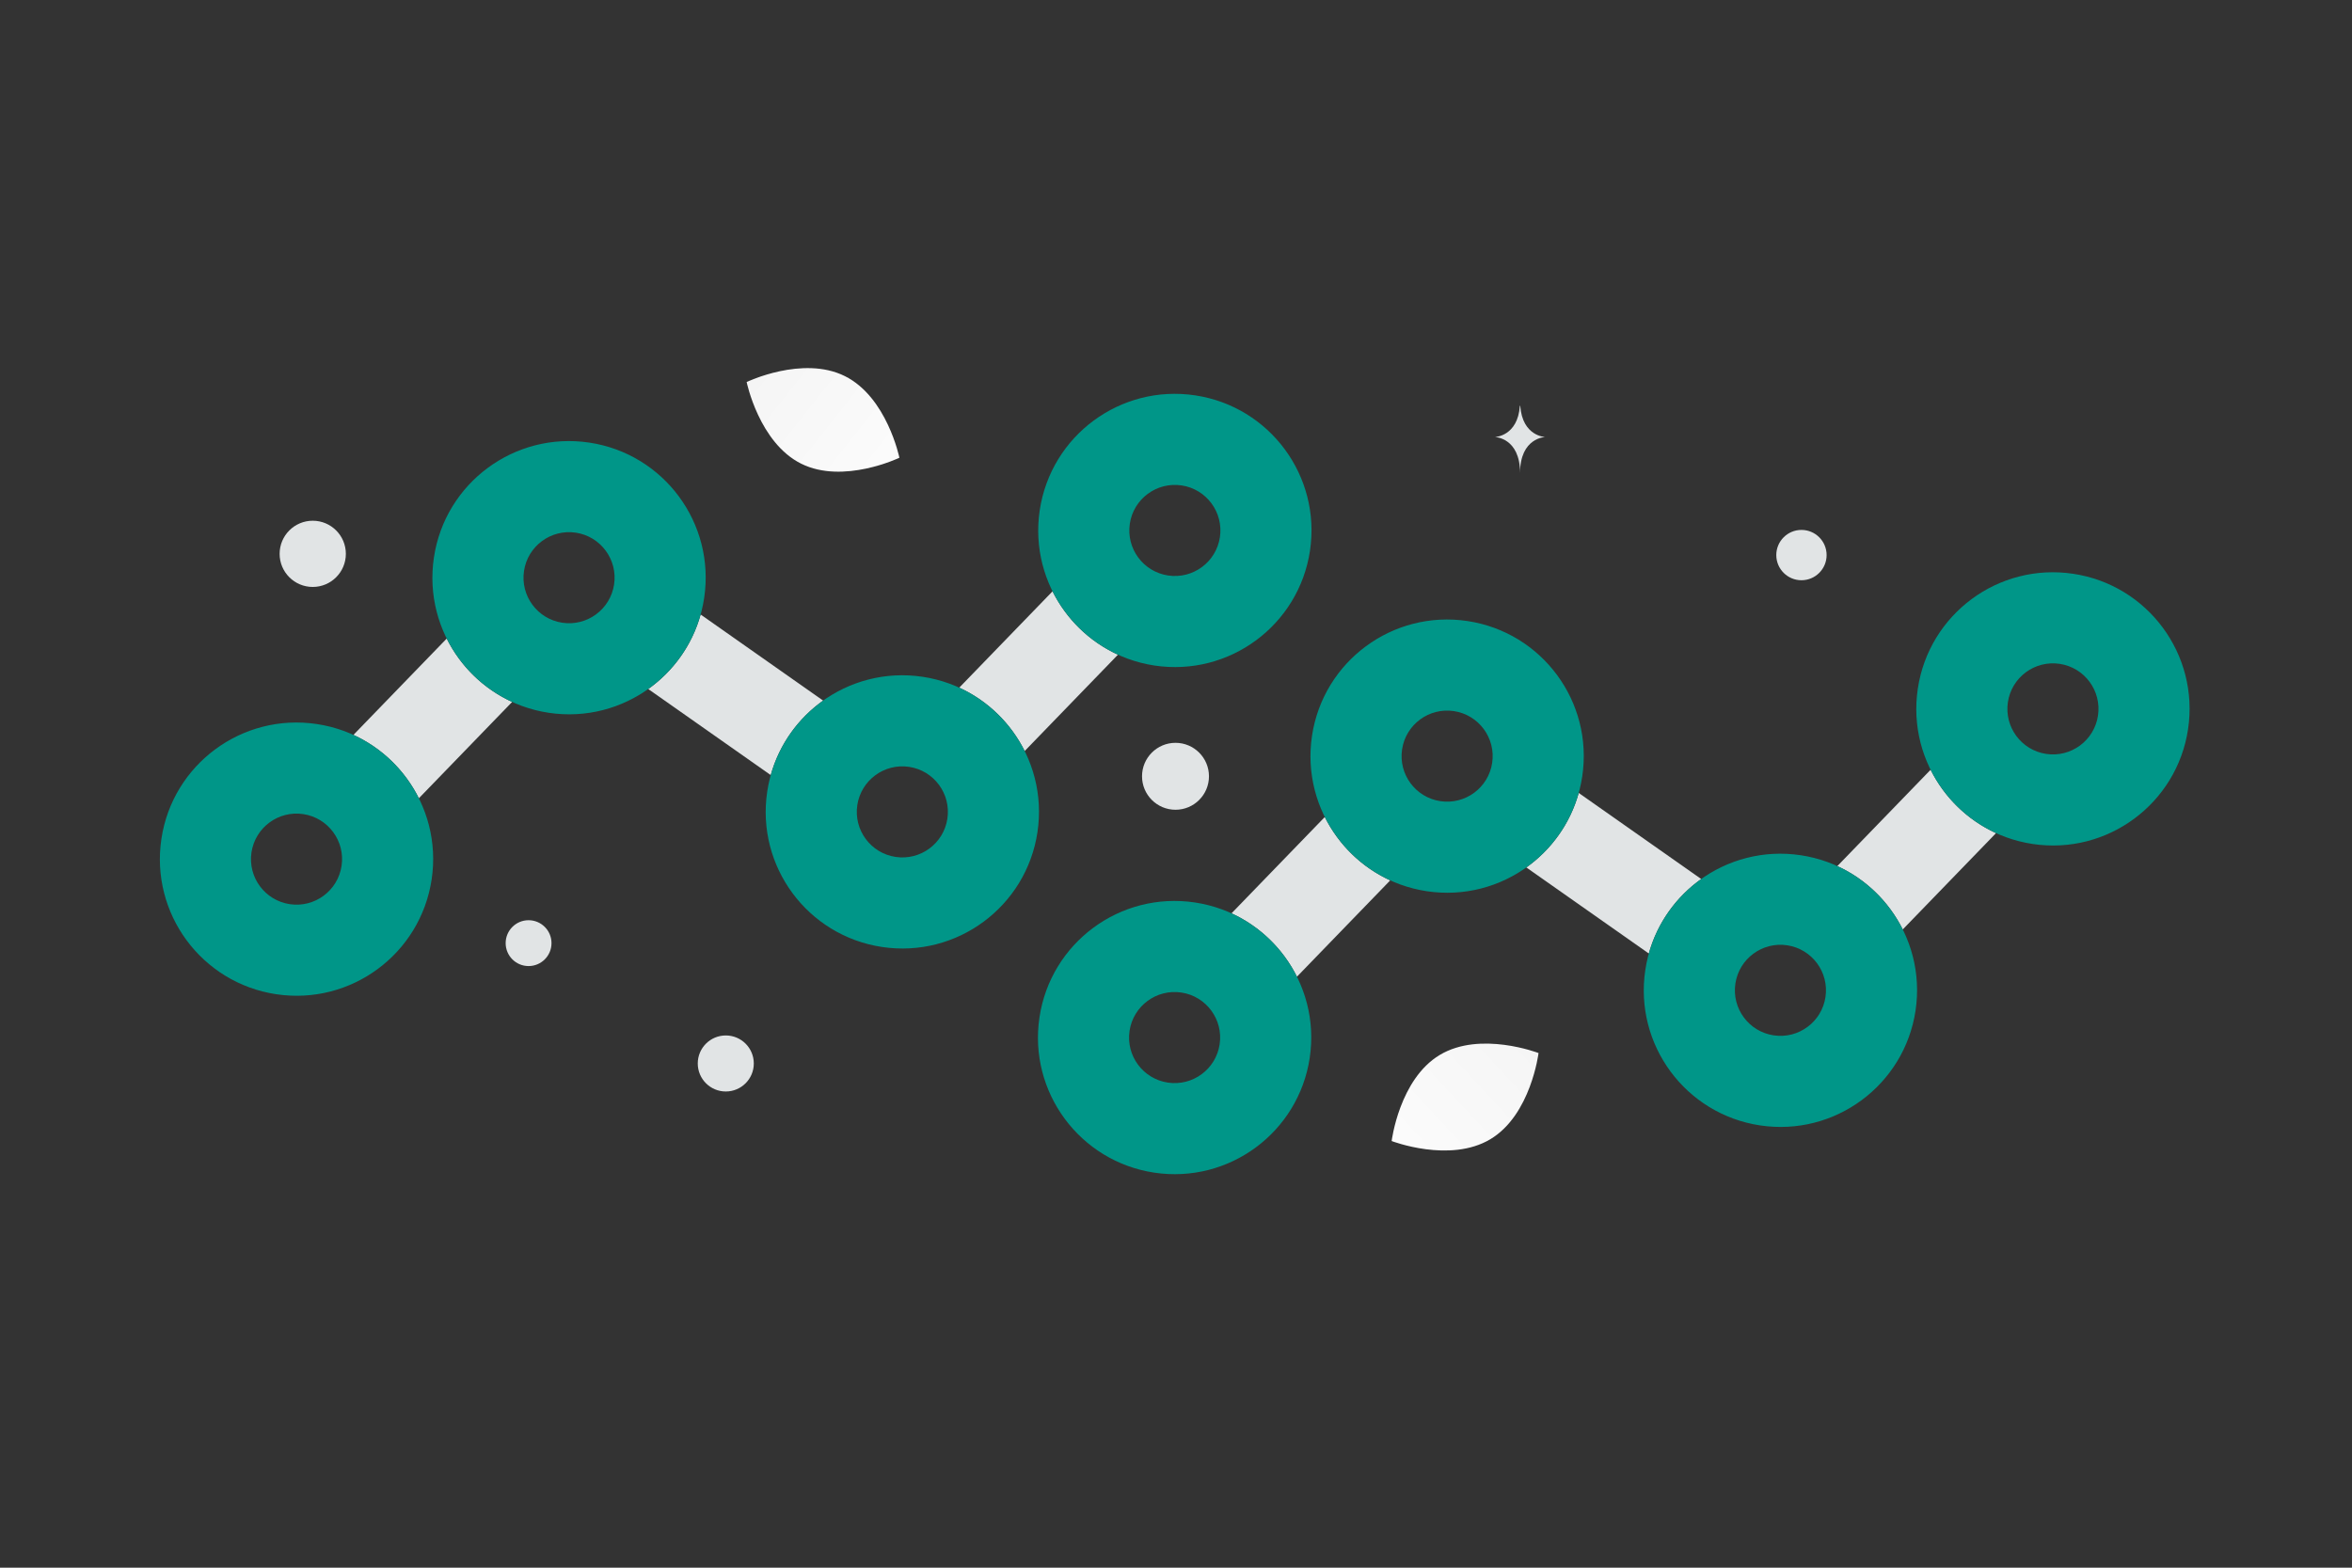 <svg width="900" height="600" viewBox="0 0 900 600" fill="none" xmlns="http://www.w3.org/2000/svg"><rect x="0" y="0" width="900" height="600" fill="#333333" stroke="none"/><path fill="transparent" d="M0 0h900v600H0z"/><path d="M306.604 177.482c16.137 8.004 37.554-2.288 37.554-2.288s-4.76-23.266-20.905-31.259c-16.136-8.005-37.545 2.276-37.545 2.276s4.76 23.266 20.896 31.271z" fill="url(#a)"/><path d="M570.3 436.003c-15.518 9.3-37.78.703-37.78.703s2.911-23.673 18.438-32.963c15.517-9.3 37.771-.713 37.771-.713s-2.911 23.673-18.429 32.973z" fill="url(#b)"/><circle cx="202.263" cy="360.967" r="8.772" fill="#E1E4E5"/><circle cx="119.671" cy="211.971" r="12.671" fill="#E1E4E5"/><circle cx="157.591" cy="274.238" r="9.644" fill="#E1E4E5"/><circle cx="277.722" cy="407.021" r="10.722" fill="#E1E4E5"/><circle cx="689.331" cy="212.445" r="9.628" transform="rotate(90 689.331 212.445)" fill="#E1E4E5"/><circle cx="449.808" cy="297.108" r="12.808" fill="#E1E4E5"/><path d="M581.729 155.3h-.14c-.831 11.776-9.589 11.957-9.589 11.957s9.657.188 9.657 13.795c0-13.607 9.657-13.795 9.657-13.795s-8.754-.181-9.585-11.957zm-88.388 186.249h-.135c-.798 11.741-9.206 11.922-9.206 11.922s9.272.188 9.272 13.754c0-13.566 9.272-13.754 9.272-13.754s-8.405-.181-9.203-11.922zM402.752 226.32l-35.692 36.867c10.996 5.03 19.769 13.693 25.035 24.253l35.694-36.869c-10.997-5.03-19.77-13.692-25.037-24.251zm-87.78 41.813c-9.508 6.765-16.754 16.687-20.047 28.515l-46.871-32.941c9.508-6.766 16.755-16.688 20.048-28.515l46.87 32.941zm-144.038-23.731-35.692 36.868c10.996 5.03 19.769 13.692 25.036 24.252l35.693-36.869c-10.997-5.029-19.77-13.691-25.037-24.251z" fill="#E1E4E5"/><path fill-rule="evenodd" clip-rule="evenodd" d="M501.27 210.779c-4.285 28.557-30.909 48.232-59.465 43.947-28.556-4.285-48.232-30.909-43.947-59.465 4.286-28.556 30.909-48.232 59.465-43.947 28.557 4.286 48.232 30.909 43.947 59.465zm-34.47-5.172c-1.429 9.518-10.303 16.077-19.822 14.649-9.519-1.429-16.078-10.303-14.649-19.822 1.428-9.519 10.303-16.077 19.822-14.649 9.518 1.428 16.077 10.303 14.649 19.822zm-197.348 23.255c-4.285 28.556-30.909 48.232-59.465 43.947-28.556-4.285-48.232-30.909-43.947-59.465 4.286-28.557 30.909-48.232 59.465-43.947 28.557 4.285 48.232 30.909 43.947 59.465zm-34.47-5.173c-1.429 9.519-10.303 16.078-19.822 14.649-9.519-1.428-16.077-10.303-14.649-19.821 1.428-9.519 10.303-16.078 19.822-14.649 9.518 1.428 16.077 10.303 14.649 19.821zm-69.811 112.888c-4.285 28.557-30.909 48.232-59.465 43.947-28.557-4.285-48.232-30.909-43.947-59.465 4.285-28.557 30.909-48.232 59.465-43.947 28.557 4.285 48.232 30.909 43.947 59.465zm-34.471-5.173c-1.428 9.519-10.303 16.078-19.821 14.649-9.519-1.428-16.078-10.303-14.65-19.821 1.43-9.519 10.304-16.078 19.822-14.649 9.519 1.428 16.078 10.303 14.649 19.821zm206.824 31.037c28.556 4.285 55.18-15.39 59.465-43.947 4.285-28.556-15.39-55.179-43.947-59.465-28.556-4.285-55.18 15.391-59.465 43.947-4.285 28.556 15.39 55.18 43.947 59.465zm5.173-34.47c9.518 1.428 18.393-5.131 19.821-14.649 1.429-9.519-5.13-18.394-14.649-19.822-9.518-1.428-18.393 5.13-19.821 14.649-1.429 9.519 5.13 18.393 14.649 19.822z" fill="#009688"/><path d="m738.752 294.61-35.692 36.868c10.996 5.03 19.769 13.692 25.035 24.252l35.694-36.869c-10.997-5.029-19.77-13.691-25.037-24.251zm-87.78 41.813c-9.508 6.766-16.754 16.688-20.047 28.515l-46.871-32.941c9.508-6.765 16.754-16.687 20.048-28.514l46.87 32.94zm-144.038-23.73-35.692 36.867c10.996 5.03 19.769 13.693 25.035 24.253l35.694-36.869c-10.997-5.03-19.77-13.691-25.037-24.251z" fill="#E1E4E5"/><path fill-rule="evenodd" clip-rule="evenodd" d="M837.27 279.07c-4.285 28.556-30.909 48.232-59.465 43.946-28.556-4.285-48.232-30.908-43.947-59.465 4.286-28.556 30.909-48.232 59.465-43.946 28.557 4.285 48.232 30.908 43.947 59.465zm-34.47-5.173c-1.429 9.519-10.303 16.077-19.822 14.649-9.519-1.429-16.078-10.303-14.649-19.822 1.428-9.519 10.303-16.077 19.822-14.649 9.518 1.429 16.077 10.303 14.649 19.822zm-197.348 23.255c-4.285 28.557-30.909 48.232-59.465 43.947-28.556-4.285-48.232-30.909-43.947-59.465 4.286-28.556 30.909-48.232 59.465-43.947 28.557 4.286 48.232 30.909 43.947 59.465zm-34.47-5.172c-1.429 9.518-10.303 16.077-19.822 14.649-9.519-1.429-16.077-10.303-14.649-19.822 1.428-9.519 10.303-16.078 19.822-14.649 9.518 1.428 16.077 10.303 14.649 19.822zm-69.811 112.887c-4.285 28.557-30.909 48.232-59.465 43.947-28.557-4.285-48.232-30.909-43.947-59.465 4.285-28.556 30.909-48.232 59.465-43.947 28.557 4.286 48.232 30.909 43.947 59.465zm-34.471-5.172c-1.428 9.518-10.303 16.077-19.821 14.649-9.519-1.429-16.078-10.303-14.649-19.822 1.428-9.519 10.303-16.077 19.821-14.649 9.519 1.428 16.078 10.303 14.649 19.822zm206.824 31.036c28.556 4.286 55.18-15.39 59.465-43.946 4.285-28.557-15.39-55.18-43.947-59.465-28.556-4.286-55.18 15.39-59.465 43.946-4.285 28.557 15.39 55.18 43.947 59.465zm5.173-34.47c9.518 1.428 18.393-5.13 19.821-14.649 1.429-9.519-5.13-18.393-14.649-19.822-9.518-1.428-18.393 5.13-19.821 14.649-1.429 9.519 5.13 18.393 14.649 19.822z" fill="#009688"/><defs><linearGradient id="a" x1="368.57" y1="202.45" x2="235.476" y2="97.172" gradientUnits="userSpaceOnUse"><stop stop-color="#fff"/><stop offset="1" stop-color="#EEE"/></linearGradient><linearGradient id="b" x1="510.251" y1="465.94" x2="635.112" y2="349.928" gradientUnits="userSpaceOnUse"><stop stop-color="#fff"/><stop offset="1" stop-color="#EEE"/></linearGradient></defs></svg>